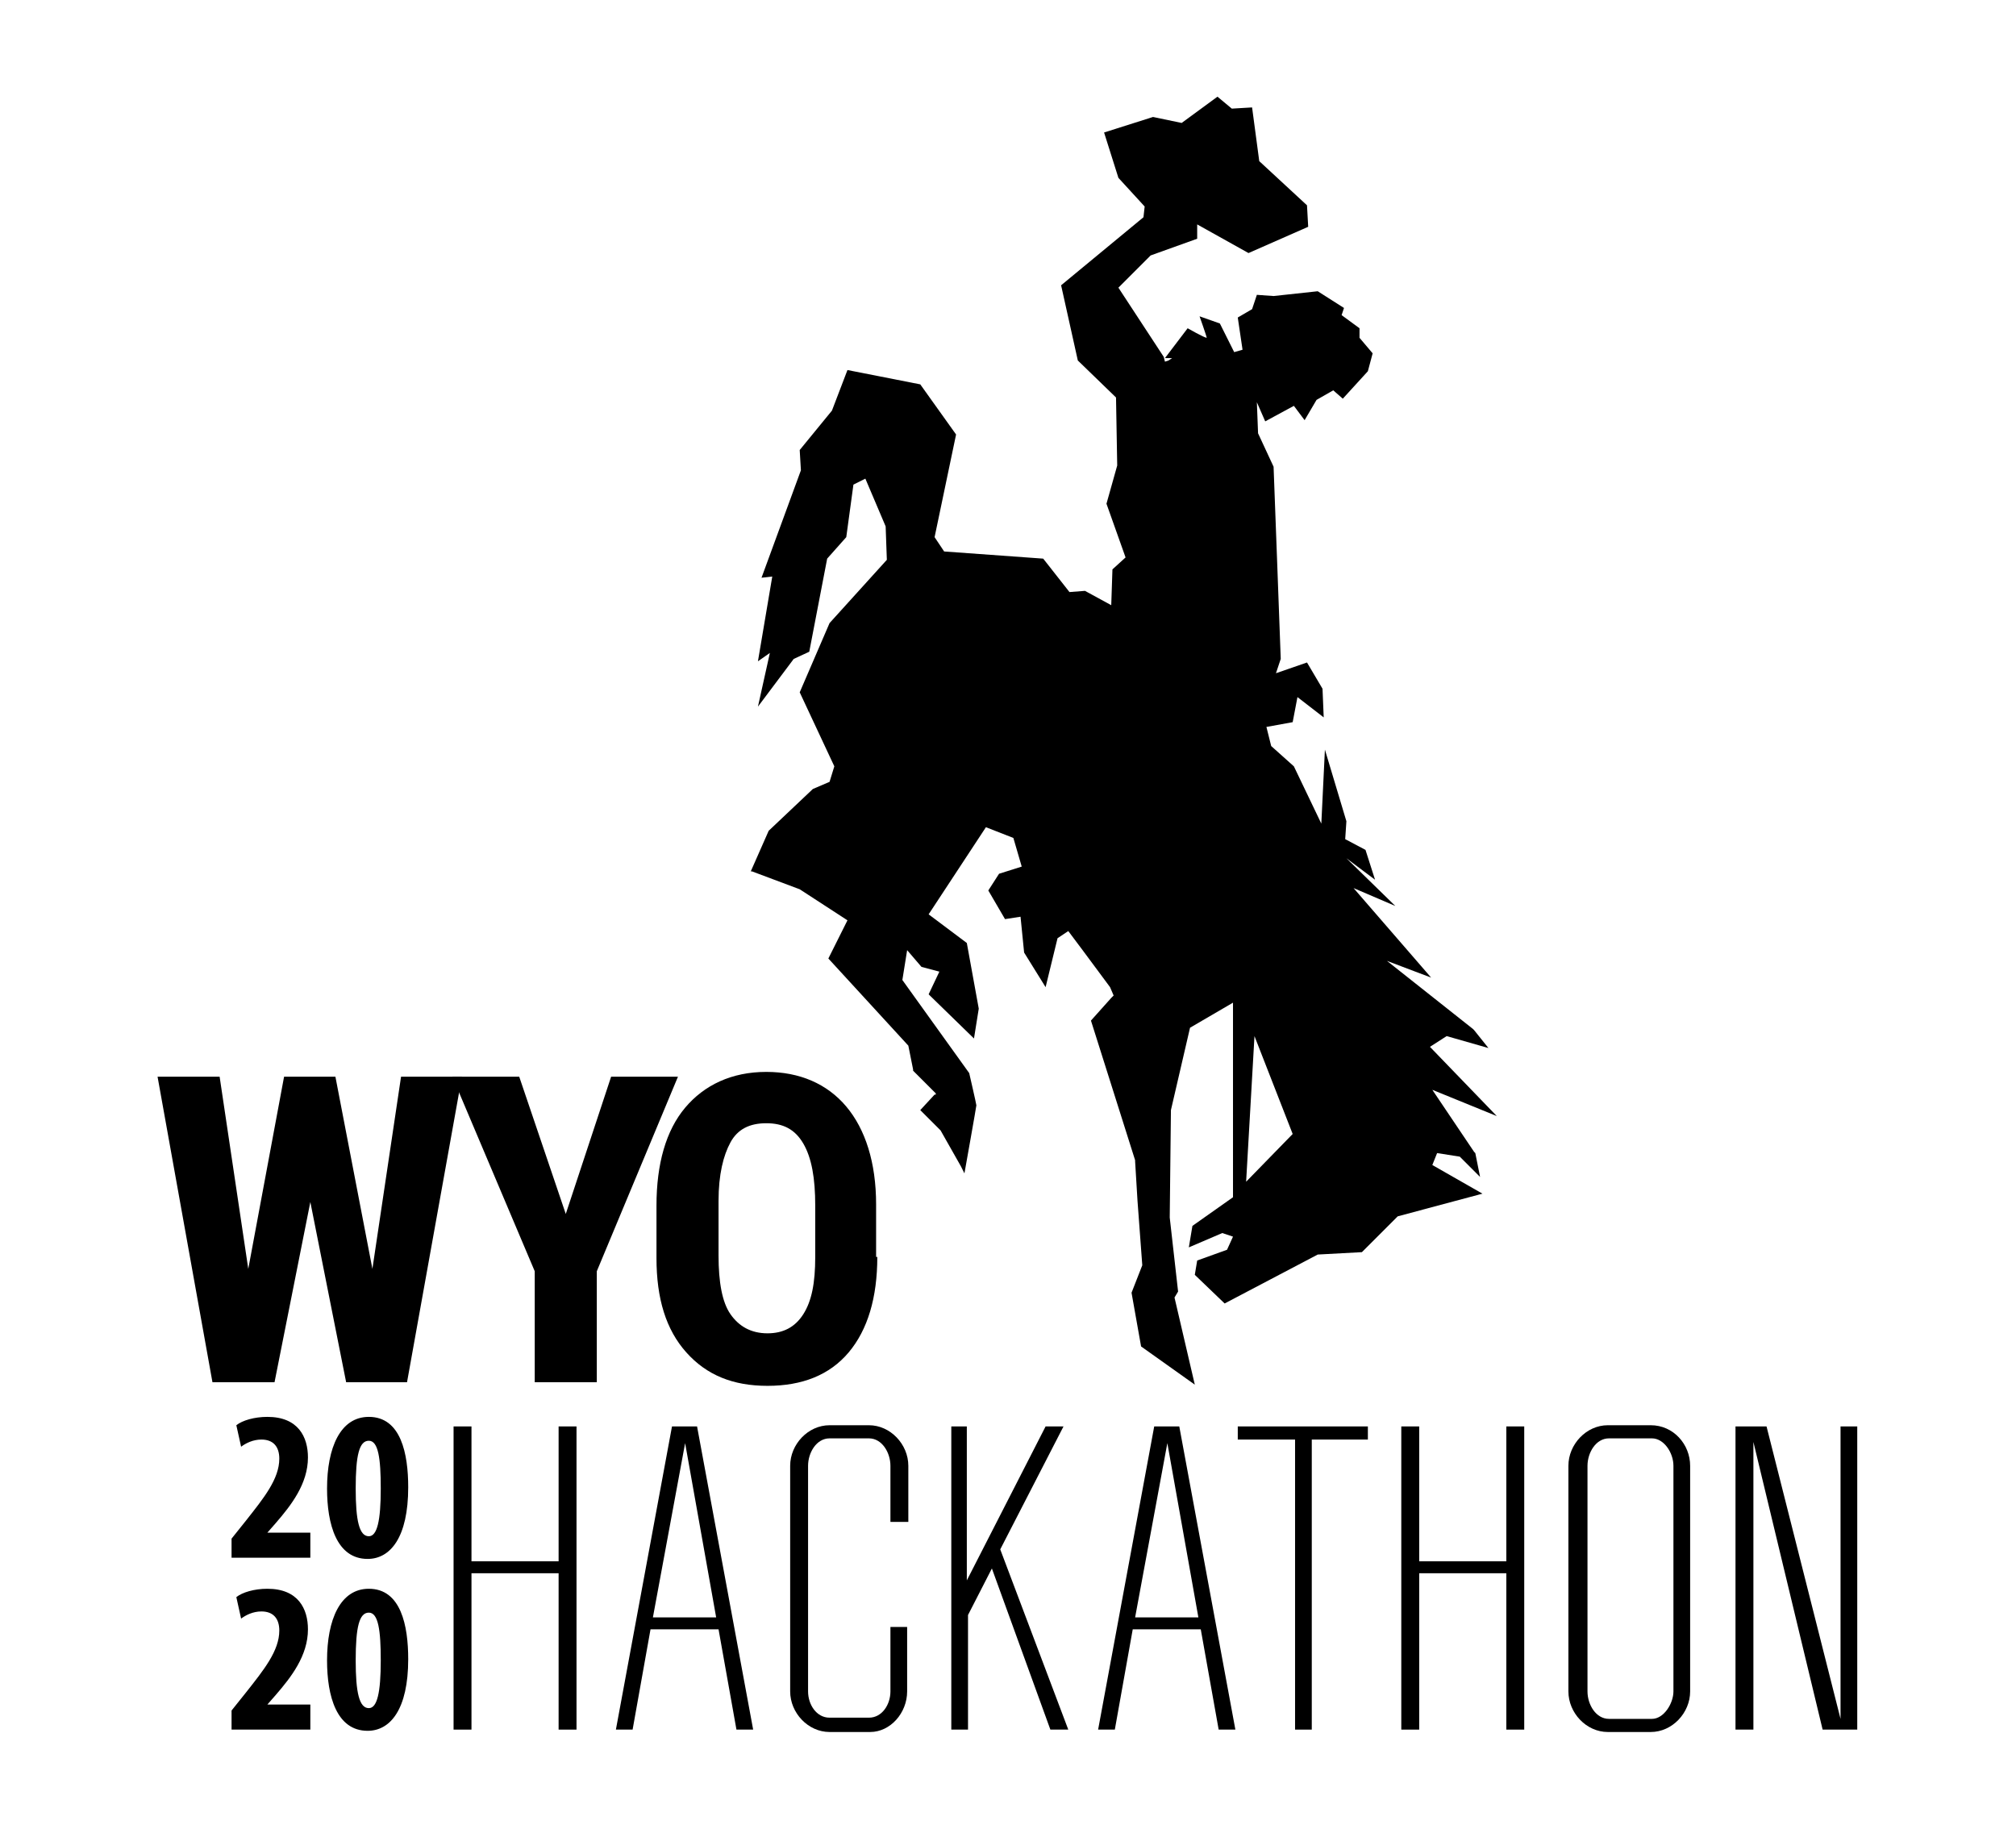 <?xml version="1.0" encoding="utf-8"?>
<!-- Generator: Adobe Illustrator 18.1.1, SVG Export Plug-In . SVG Version: 6.00 Build 0)  -->
<svg version="1.1" baseProfile="basic" xmlns="http://www.w3.org/2000/svg" xmlns:xlink="http://www.w3.org/1999/xlink" x="0px"
	 y="0px" width="168.9px" height="153.2px" viewBox="0 0 168.9 153.2" xml:space="preserve">
<g id="Layer_1">
</g>
<g id="facets">
</g>
<g id="Layer_3">
</g>
<g id="Isolation_Mode">
	<g>
		<g>
			<path d="M31.2,106.3l2.4-16.1h5.1l-4.6,25.6H29l-3-15.1l-3,15.1h-5.2l-4.6-25.6h5.2l2.4,16.1l3-16.1h4.3L31.2,106.3z"/>
			<path d="M47.4,101.7l3.8-11.5h5.6L50,106.5v9.3h-5.2v-9.3l-6.9-16.3h5.6L47.4,101.7z"/>
			<path d="M73.5,105.3c0,3.4-0.8,6.1-2.4,8s-3.9,2.8-6.8,2.8c-2.9,0-5.1-0.9-6.8-2.8s-2.5-4.5-2.5-7.9v-4.4c0-3.5,0.8-6.3,2.4-8.2
				s3.9-3,6.8-3c2.8,0,5.1,1,6.7,2.9s2.5,4.7,2.5,8.2V105.3z M68.3,101c0-2.3-0.3-4-1-5.2s-1.7-1.7-3.1-1.7c-1.4,0-2.4,0.5-3,1.6
				s-1,2.7-1,4.9v4.6c0,2.2,0.3,3.9,1,4.9s1.7,1.6,3.1,1.6c1.3,0,2.3-0.5,3-1.6s1-2.6,1-4.8V101z"/>
		</g>
		<g>
			<path d="M48.3,119.5v25.4h-1.5v-13.1h-7.3v13.1h-1.5v-25.4h1.5v11.3h7.3v-11.3H48.3z"/>
			<path d="M60.2,136.5h-5.7l-1.5,8.4h-1.4l4.7-25.4h0.8h0.5h0.8l4.7,25.4h-1.4L60.2,136.5z M60,135.5l-2.6-14.6l-2.7,14.6H60z"/>
			<path d="M74.6,127.5v-4.7c0-1.1-0.7-2.3-1.8-2.3h-3.3c-1.1,0-1.8,1.2-1.8,2.3v18.9c0,1.1,0.7,2.2,1.8,2.2h3.3
				c1.1,0,1.8-1.1,1.8-2.2v-5.4H76v5.4c0,1.8-1.4,3.4-3.1,3.4h-3.4c-1.8,0-3.3-1.6-3.3-3.4v-18.9c0-1.8,1.5-3.4,3.3-3.4h3.3
				c1.8,0,3.3,1.6,3.3,3.4v4.7H74.6z"/>
			<path d="M83.1,131.4l-2,3.9v9.6h-1.4v-25.4H81v12.9l6.6-12.9h1.5l-5.3,10.3l5.7,15.1H88L83.1,131.4z"/>
			<path d="M100.6,136.5h-5.7l-1.5,8.4H92l4.7-25.4h0.8h0.5h0.8l4.7,25.4h-1.4L100.6,136.5z M100.4,135.5l-2.6-14.6l-2.7,14.6H100.4
				z"/>
			<path d="M114.6,120.6h-4.7v24.3h-1.4v-24.3h-4.8v-1.1h4.8h1.4h4.7V120.6z"/>
			<path d="M127.7,119.5v25.4h-1.5v-13.1h-7.3v13.1h-1.5v-25.4h1.5v11.3h7.3v-11.3H127.7z"/>
			<path d="M141.6,122.8v18.9c0,1.8-1.5,3.4-3.3,3.4h-3.6c-1.8,0-3.3-1.6-3.3-3.4v-18.9c0-1.8,1.5-3.4,3.3-3.4h3.6
				C140.2,119.4,141.6,121,141.6,122.8z M140.2,141.7v-18.9c0-1.1-0.8-2.3-1.8-2.3h-3.6c-1.1,0-1.8,1.2-1.8,2.3v18.9
				c0,1.1,0.7,2.3,1.8,2.3h3.6C139.4,144,140.2,142.7,140.2,141.7z"/>
			<path d="M155.6,119.5v25.4h-1.2h-0.2h-1.5l-5.8-24.1v24.1h-1.5v-25.4h1.2h0.3h1.1l6.2,24.5v-24.5H155.6z"/>
		</g>
		<g>
			<g id="facets_6_">
				<path d="M120,97.6l4.2,2.4l-7.1,1.9l-3,3l-3.7,0.2l-7.8,4.1l-2.5-2.4l0.2-1.2l2.5-0.9l0.5-1.1l-0.9-0.3l-2.8,1.2l0.3-1.8
					l3.4-2.4V84l-3.6,2.1L98.1,93l0,0L98,102l0.7,6.2l-0.3,0.5l1.7,7.3l-4.5-3.2l-0.8-4.5l0.9-2.3V106l-0.4-5.4l-0.2-3.3v-0.1l0,0
					l-3.7-11.7l1.7-1.9l0.2-0.2L93,82.7l-2.3-3.1l-1.2-1.6l-0.9,0.6l-1,4.1l-1.8-2.9l-0.3-3l-1.3,0.2l-1.4-2.4l0.9-1.4l1.9-0.6
					l-0.7-2.4l-2.3-0.9l-4.8,7.3L81,79l1,5.5L81.6,87l-3.8-3.7l0.9-1.9l-1.5-0.4L76,79.6l-0.4,2.5l5.6,7.8c0,0,0.6,2.6,0.6,2.7
					c0,0.1-1,5.7-1,5.7l-0.3-0.6l-1.7-3l-1.7-1.7l1.2-1.3h0.1v-0.1l-0.1-0.1l-1.8-1.8v-0.1l-0.4-2l-6.7-7.3l1.6-3.2l-4-2.6l-4-1.5
					h-0.1l0,0l1.5-3.4l3.7-3.5l1.4-0.6l0.4-1.3l-2.9-6.2l2.5-5.8l4.8-5.3l0,0l-0.1-2.8l-1.7-4l-1,0.5L70.9,45l-1.6,1.8l-1.5,7.8
					l-1.3,0.6l-3,4l1-4.5l-1,0.7l1.2-7.1l-0.9,0.1l3.3-9l-0.1-1.7l2.7-3.3l1.3-3.4l6.1,1.2l3,4.2L78.3,45l0.8,1.2l0,0l8.3,0.6
					l2.2,2.8l1.3-0.1l2.2,1.2l0.1-3l1.1-1l-1.6-4.5l0.9-3.2l-0.1-5.7l-3.2-3.1l-1.4-6.3l6.9-5.7l0.1-0.9l-2.2-2.4l-1.2-3.8l4.1-1.3
					l2.4,0.5l3-2.2l1.2,1l1.7-0.1l0.6,4.5l4,3.7l0.1,1.8l-5,2.2l-4.3-2.4V20l-3.9,1.4l-2.7,2.7l3.8,5.8l0.1,0.4l0.3-0.1l0.3-0.2
					h-0.6l1.9-2.5c0,0,1.4,0.8,1.6,0.8l0,0c0-0.1-0.6-1.8-0.6-1.8l1.7,0.6l1.2,2.4l0.7-0.2l-0.4-2.7l1.2-0.7l0.4-1.2l1.4,0.1
					l3.7-0.4l2.2,1.4l-0.2,0.6l1.5,1.1v0.8l1.1,1.3l-0.4,1.5l-2.1,2.3l-0.8-0.7l-1.4,0.8l-1,1.7l-0.9-1.2l-2.4,1.3l-0.7-1.6l0.1,2.6
					l1.3,2.8l0.3,8l0.3,8.1l-0.4,1.2l2.6-0.9l1.3,2.2l0.1,2.4l-2.2-1.7l-0.4,2.1l-2.2,0.4l0,0l0.4,1.6l0,0l1.9,1.7l0,0l2.3,4.8l0,0
					l0.3-6.2l1.8,6l-0.1,1.5l1.7,0.9l0.8,2.5l-2.4-1.8l4.1,4l-3.5-1.5l6.5,7.5l-3.7-1.4l7.2,5.7l0.1,0.1l1.2,1.5l-3.5-1l-1.4,0.9
					l5.6,5.8l-5.4-2.2l3.5,5.2l0.1,0.1l0.4,2l-1.7-1.7l-1.9-0.3L120,97.6z M105.1,86.8l-0.7,12.2l3.9-4L105.1,86.8z"/>
			</g>
		</g>
	</g>
	<g>
		<path d="M19.4,130.5v-1.6l1.2-1.5c1.5-1.9,2.8-3.5,2.8-5.2c0-1-0.5-1.6-1.5-1.6c-0.7,0-1.3,0.3-1.7,0.6l-0.4-1.8
			c0.5-0.4,1.5-0.7,2.6-0.7c2.6,0,3.4,1.7,3.4,3.4c0,2.2-1.4,4-2.7,5.5l-0.7,0.8v0h3.6v2.1H19.4z"/>
		<path d="M34.2,124.6c0,4.2-1.5,6-3.4,6c-2.6,0-3.4-2.9-3.4-5.9c0-3.4,1.1-6,3.5-6C33.6,118.7,34.2,121.8,34.2,124.6z M29.8,124.7
			c0,2.7,0.3,4,1.1,4c0.7,0,1-1.3,1-4c0-2.5-0.2-4-1-4C30.1,120.7,29.8,121.9,29.8,124.7z"/>
		<path d="M19.4,144.9v-1.6l1.2-1.5c1.5-1.9,2.8-3.5,2.8-5.2c0-1-0.5-1.6-1.5-1.6c-0.7,0-1.3,0.3-1.7,0.6l-0.4-1.8
			c0.5-0.4,1.5-0.7,2.6-0.7c2.6,0,3.4,1.7,3.4,3.4c0,2.2-1.4,4-2.7,5.5l-0.7,0.8v0h3.6v2.1H19.4z"/>
		<path d="M34.2,139c0,4.2-1.5,6-3.4,6c-2.6,0-3.4-2.9-3.4-5.9c0-3.4,1.1-6,3.5-6C33.6,133.1,34.2,136.2,34.2,139z M29.8,139.1
			c0,2.7,0.3,4,1.1,4c0.7,0,1-1.3,1-4c0-2.5-0.2-4-1-4C30.1,135.1,29.8,136.3,29.8,139.1z"/>
	</g>
</g>
<g id="Layer_4">
</g>
<g id="logo">
</g>
</svg>
